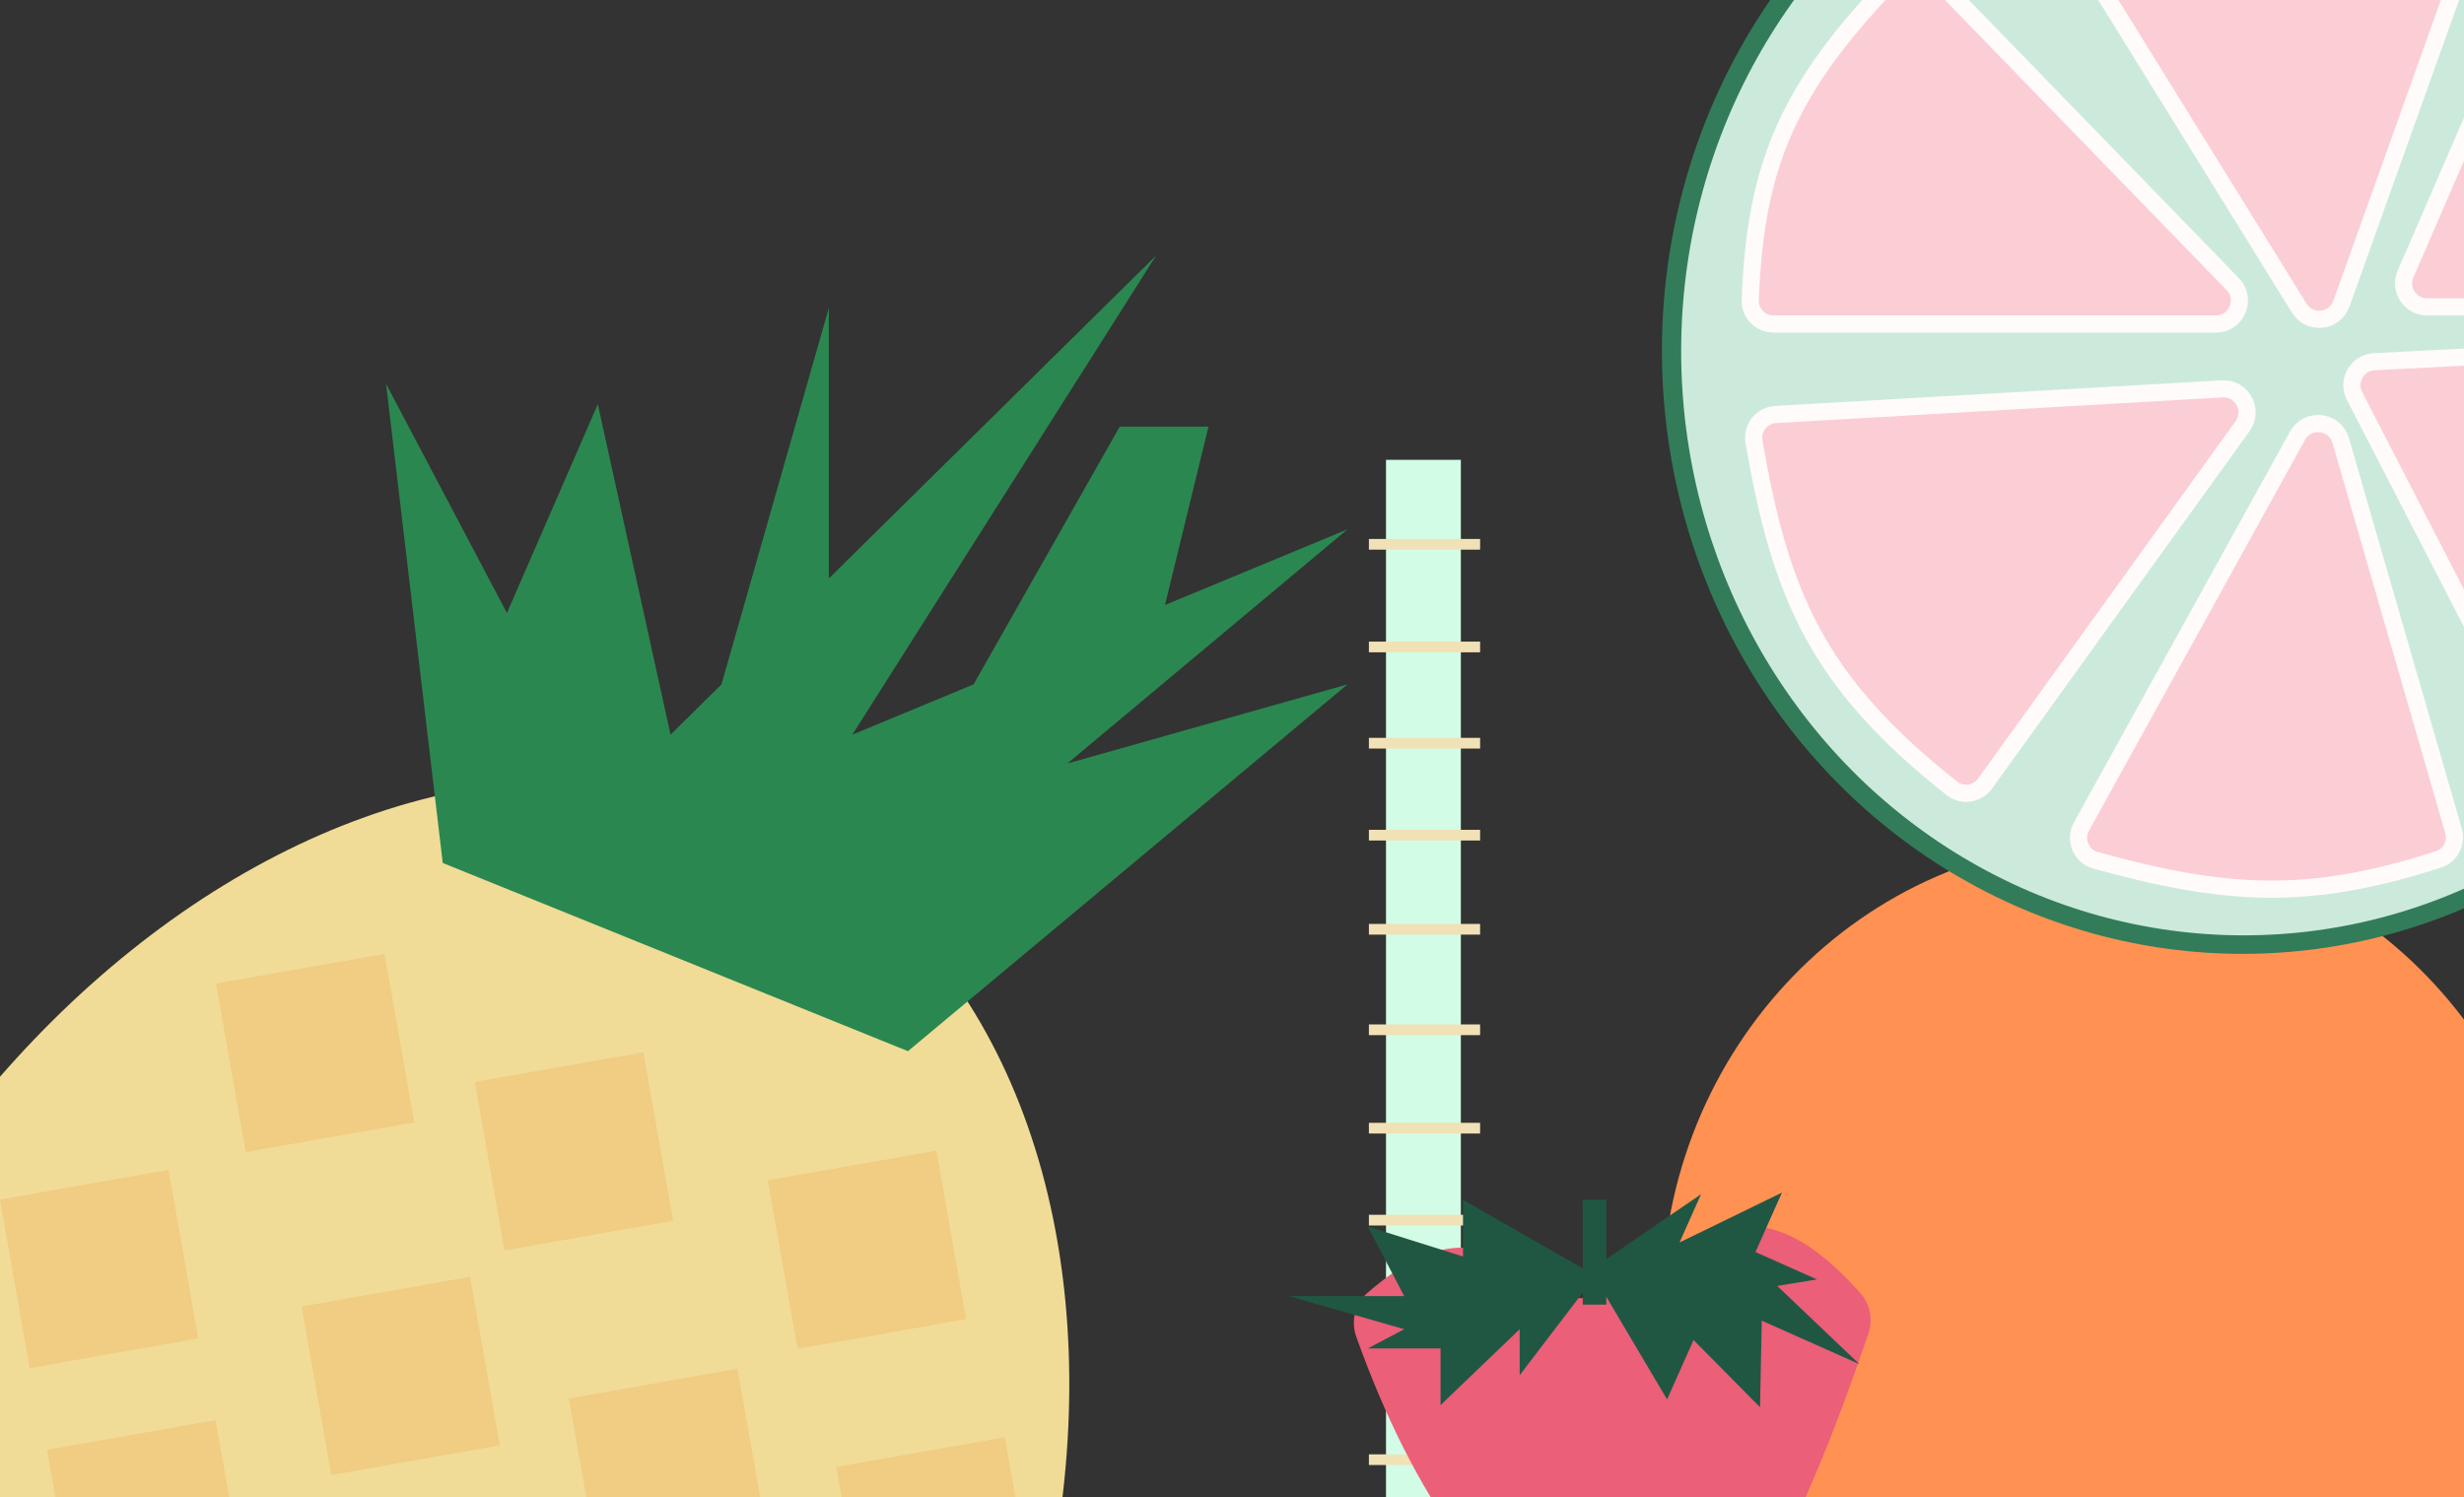 <svg width="1152" height="700" viewBox="0 0 1152 700" fill="none" xmlns="http://www.w3.org/2000/svg">
<rect x="0" y="0" width="1152" height="700" fill="#333333" stroke="none"/>
<ellipse cx="184.862" cy="743.496" rx="289.5" ry="398.5" transform="rotate(27 184.862 743.496)" fill="#F0DC96"/>
<path d="M207 403.5L180.5 179.5L237.006 286.632L279.5 189L289.623 235L313.5 343.5L337.315 320L387.5 144V270.478L540.5 119.5L398.5 343.5L455.169 320L523.5 199.5H565L544.673 282.884L630 247.5L499 357L630 320L424.5 491.5L207 403.5Z" fill="#2B8750"/>
<rect x="101" y="459.892" width="80" height="80" transform="rotate(-10 101 459.892)" fill="#F1CC83"/>
<rect x="222" y="505.892" width="80" height="80" transform="rotate(-10 222 505.892)" fill="#F1CC83"/>
<rect x="359" y="551.892" width="80" height="80" transform="rotate(-10 359 551.892)" fill="#F1CC83"/>
<rect y="560.892" width="80" height="80" transform="rotate(-10 0 560.892)" fill="#F1CC83"/>
<rect x="141" y="610.892" width="80" height="80" transform="rotate(-10 141 610.892)" fill="#F1CC83"/>
<rect x="22" y="677.892" width="80" height="80" transform="rotate(-10 22 677.892)" fill="#F1CC83"/>
<rect x="266" y="653.892" width="80" height="80" transform="rotate(-10 266 653.892)" fill="#F1CC83"/>
<rect x="391" y="685.892" width="80" height="80" transform="rotate(-10 391 685.892)" fill="#F1CC83"/>
<path d="M1196 609.5C1196 729.07 1102.2 826 986.5 826C870.796 826 777 729.07 777 609.5C777 489.93 870.796 393 986.5 393C1102.2 393 1196 489.93 1196 609.5Z" fill="#FF9153"/>
<ellipse cx="1048.5" cy="164" rx="271.5" ry="282" fill="#337C59"/>
<ellipse cx="1049" cy="164.171" rx="263" ry="273.171" fill="#CCEADB"/>
<path d="M830.18 193.801L1038.95 181.823C1048.19 181.292 1053.91 191.723 1048.5 199.235L928.071 366.381C924.465 371.385 917.414 372.439 912.575 368.615C848.907 318.288 832.412 277.537 820.024 206.556C818.902 200.129 823.667 194.175 830.18 193.801Z" fill="#FBCED6"/>
<path d="M829.168 151.5H1035.99C1045.71 151.5 1050.65 139.813 1043.88 132.838L903.201 -12.067C898.954 -16.442 891.927 -16.514 887.653 -12.166C835.682 40.713 820.672 77.389 818.291 140.315C818.059 146.451 823.028 151.5 829.168 151.5Z" fill="#FBCED6"/>
<path d="M973.151 386.467L1074.17 203.713C1078.91 195.14 1091.64 196.57 1094.36 205.981L1147.11 388.489C1148.73 394.103 1145.66 400.032 1140.1 401.831C1078.84 421.652 1040.17 418.918 979.727 402.258C972.931 400.385 969.741 392.636 973.151 386.467Z" fill="#FBCED6"/>
<path d="M976.161 -15.406L1074.98 144.092C1079.83 151.925 1091.58 150.678 1094.69 142.002L1155.37 -27.747C1158.03 -35.195 1152.2 -42.934 1144.3 -42.427L984.806 -32.176C976.517 -31.644 971.786 -22.467 976.161 -15.406Z" fill="#FBCED6"/>
<path d="M1162.03 303.855L1100.82 185.156C1097.15 178.052 1102.05 169.537 1110.03 169.128L1204.84 164.276C1212.32 163.893 1217.98 170.925 1216.02 178.148L1182.42 301.699C1179.79 311.381 1166.63 312.773 1162.03 303.855Z" fill="#FBCED6"/>
<path d="M1163.7 38.07L1124.66 128.125C1121.52 135.389 1126.84 143.5 1134.76 143.5H1204.61C1212.15 143.5 1217.46 136.077 1215.02 128.938L1184.2 38.884C1180.95 29.375 1167.7 28.85 1163.7 38.07Z" fill="#FBCED6"/>
<path d="M830.18 193.801L1038.95 181.823C1048.19 181.292 1053.91 191.723 1048.5 199.235L928.071 366.381C924.465 371.385 917.414 372.439 912.575 368.615C848.907 318.288 832.412 277.537 820.024 206.556C818.902 200.129 823.667 194.175 830.18 193.801Z" stroke="#FFFBFB" stroke-width="8"/>
<path d="M829.168 151.5H1035.99C1045.71 151.5 1050.65 139.813 1043.88 132.838L903.201 -12.067C898.954 -16.442 891.927 -16.514 887.653 -12.166C835.682 40.713 820.672 77.389 818.291 140.315C818.059 146.451 823.028 151.5 829.168 151.5Z" stroke="#FFFBFB" stroke-width="8"/>
<path d="M973.151 386.467L1074.17 203.713C1078.91 195.14 1091.64 196.57 1094.36 205.981L1147.11 388.489C1148.73 394.103 1145.66 400.032 1140.1 401.831C1078.84 421.652 1040.17 418.918 979.727 402.258C972.931 400.385 969.741 392.636 973.151 386.467Z" stroke="#FFFBFB" stroke-width="8"/>
<path d="M976.161 -15.406L1074.98 144.092C1079.83 151.925 1091.58 150.678 1094.69 142.002L1155.37 -27.747C1158.03 -35.195 1152.2 -42.934 1144.3 -42.427L984.806 -32.176C976.517 -31.644 971.786 -22.467 976.161 -15.406Z" stroke="#FFFBFB" stroke-width="8"/>
<path d="M1162.03 303.855L1100.82 185.156C1097.15 178.052 1102.05 169.537 1110.03 169.128L1204.84 164.276C1212.32 163.893 1217.98 170.925 1216.02 178.148L1182.42 301.699C1179.79 311.381 1166.63 312.773 1162.03 303.855Z" stroke="#FFFBFB" stroke-width="8"/>
<path d="M1163.7 38.07L1124.66 128.125C1121.52 135.389 1126.84 143.5 1134.76 143.5H1204.61C1212.15 143.5 1217.46 136.077 1215.02 128.938L1184.2 38.884C1180.95 29.375 1167.7 28.85 1163.7 38.07Z" stroke="#FFFBFB" stroke-width="8"/>
<rect x="648" y="215" width="35" height="554" fill="#D2FCE5"/>
<line x1="640" y1="302.5" x2="692" y2="302.5" stroke="#F1E1B6" stroke-width="5"/>
<line x1="640" y1="254.5" x2="692" y2="254.5" stroke="#F1E1B6" stroke-width="5"/>
<line x1="640" y1="347.5" x2="692" y2="347.5" stroke="#F1E1B6" stroke-width="5"/>
<line x1="640" y1="390.5" x2="692" y2="390.5" stroke="#F1E1B6" stroke-width="5"/>
<line x1="640" y1="434.5" x2="692" y2="434.5" stroke="#F1E1B6" stroke-width="5"/>
<line x1="640" y1="481.5" x2="692" y2="481.5" stroke="#F1E1B6" stroke-width="5"/>
<line x1="640" y1="527.5" x2="692" y2="527.5" stroke="#F1E1B6" stroke-width="5"/>
<line x1="640" y1="570.5" x2="692" y2="570.5" stroke="#F1E1B6" stroke-width="5"/>
<line x1="640" y1="682.5" x2="692" y2="682.5" stroke="#F1E1B6" stroke-width="5"/>
<path d="M639.195 604.637C674.051 574.273 695.931 579.049 726.412 602.485C734.145 608.43 744.973 608.493 752.679 602.512C803.759 562.864 832.518 562.719 869.885 604.78C874.422 609.888 875.703 617.114 873.508 623.584C849.428 694.574 828.126 738.86 789.553 804.292C783.001 815.408 767.725 817.34 758.598 808.219C695.713 745.374 661.587 701.915 634.097 625.017C631.52 617.808 633.422 609.666 639.195 604.637Z" fill="#EB5F78"/>
<path d="M684 561L746 596.5L710.5 643V621.5L673.5 657V630.5H639.5L656.5 621.5L602.5 606H656.5L639.5 573.5L684 587.5V561Z" fill="#205743"/>
<path d="M779.42 654.339L743.572 593.78L795.293 558.39L785.256 580.932L833.111 557.64L820.741 585.424L849.487 598.223L830.913 601.259L869.334 637.838L823.677 617.51L822.879 657.985L791.791 626.555L779.42 654.339Z" fill="#205743"/>
<rect x="740" y="561" width="11" height="49" fill="#205743"/>
</svg>
